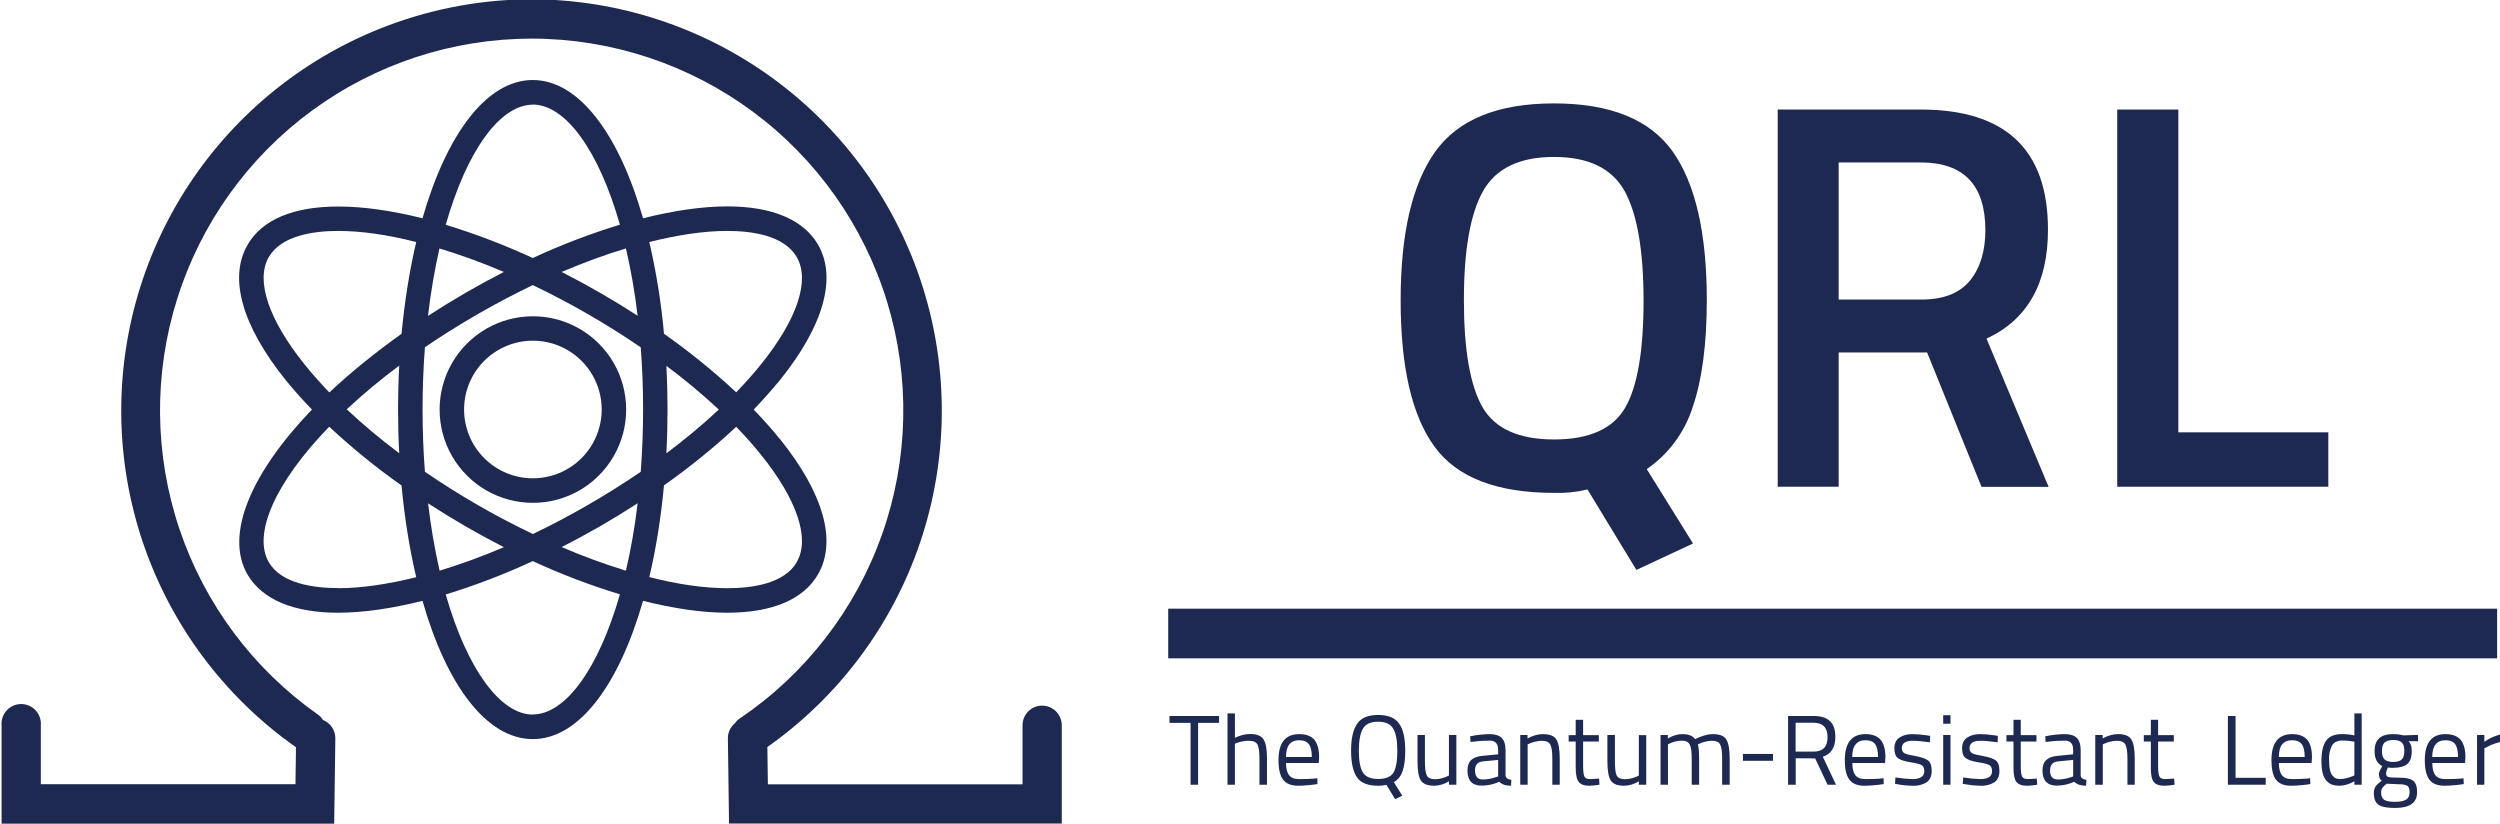 <svg xmlns="http://www.w3.org/2000/svg" viewBox="0 0 129.52 42.7">
  <defs>
    <clipPath id="a">
      <path d="M422.43 91.53c-.85 0-1.53-.69-1.53-1.54v-4.62h-19.93l-.04 2.92a32.2 32.2 0 0 1-18.45 58.52A32.2 32.2 0 0 1 364 88.3l.04-.02-.04-2.9h-19.93v4.61a1.54 1.54 0 1 1-3.07 0v-7.7h26.03l.09 6.68c0 .66-.4 1.21-.97 1.44-.1.16-.22.3-.38.41a29.1 29.1 0 0 0 16.72 52.91 29.1 29.1 0 0 0 16.26-53.22c-.16-.1-.27-.23-.37-.37a1.5 1.5 0 0 1-.54-1.16l.09-6.68h26.04v7.69c0 .85-.69 1.54-1.54 1.54z" clip-rule="evenodd"/>
    </clipPath>
    <clipPath id="b">
      <path d="M0 0h842v595H0z"/>
    </clipPath>
    <clipPath id="c">
      <path d="M401.9 112.4c-.61.76-1.3 1.53-2.04 2.3.74.77 1.42 1.54 2.05 2.3 3.42 4.25 4.48 8 2.99 10.6-1.14 1.96-3.6 3-7.1 3-1.97 0-4.2-.33-6.6-.93-1.88 6.58-5.02 10.82-8.63 10.82-3.61 0-6.74-4.24-8.63-10.82-2.4.6-4.63.92-6.59.92-3.52 0-5.97-1.03-7.1-3-1.5-2.58-.43-6.34 2.99-10.59a35.3 35.3 0 0 1 2.05-2.3c-4.75-4.94-6.85-9.77-5.05-12.9 1.14-1.96 3.6-3 7.1-3 1.96 0 4.2.33 6.6.93 1.88-6.59 5.02-10.82 8.63-10.82 3.61 0 6.74 4.23 8.63 10.82 2.4-.6 4.63-.93 6.59-.93 3.51 0 5.97 1.04 7.1 3 1.5 2.59.44 6.35-2.98 10.6zm-4.1 16.28c1.94 0 4.46-.36 5.43-2.05 1.06-1.82.03-4.89-2.82-8.42a33.47 33.47 0 0 0-1.92-2.16 52.6 52.6 0 0 1-5.65 4.58 52 52 0 0 1-1.15 7.18c2.22.56 4.3.87 6.1.87zm-10.92-21.45a63.06 63.06 0 0 0-4.3-2.27 62.8 62.8 0 0 0-8.45 4.87 64.61 64.61 0 0 0 0 9.75 65.86 65.86 0 0 0 8.44 4.86 63.12 63.12 0 0 0 8.45-4.87 64.25 64.25 0 0 0 0-9.74 62.9 62.9 0 0 0-4.14-2.6zm3.9.14c-.23-1.9-.54-3.66-.92-5.28a49.2 49.2 0 0 0-5.03 1.85 63.31 63.31 0 0 1 5.95 3.43zm-10.47-3.44a49.96 49.96 0 0 0-5.03-1.84 48.85 48.85 0 0 0-.9 5.27 66.15 66.15 0 0 1 5.93-3.43zm-8.19 7.35a48.98 48.98 0 0 0-4.11 3.44 48.71 48.71 0 0 0 4.11 3.42 64.15 64.15 0 0 1 0-6.86zm2.25 10.75c.22 1.9.53 3.66.9 5.28a49.2 49.2 0 0 0 5.04-1.84 66.75 66.75 0 0 1-5.94-3.44zm10.46 3.44c1.72.73 3.4 1.35 5.03 1.84.38-1.61.69-3.38.92-5.27a66.61 66.61 0 0 1-5.95 3.43zm8.2-7.35a49.7 49.7 0 0 0 4.1-3.42 49.1 49.1 0 0 0-4.1-3.42 67.14 67.14 0 0 1 0 6.84zm-10.46 20.45c2.52 0 5.14-3.5 6.82-9.4a53.43 53.43 0 0 1-6.82-2.61 53.52 53.52 0 0 1-6.81 2.6c1.68 5.91 4.3 9.4 6.81 9.4zm-20.66-11.94c.97 1.69 3.5 2.05 5.44 2.05 1.8 0 3.88-.3 6.1-.87-.52-2.2-.9-4.6-1.15-7.18-2.1-1.5-4-3.04-5.65-4.59-.7.73-1.34 1.45-1.92 2.17-2.84 3.53-3.87 6.6-2.82 8.42zm5.44-25.9c-1.94 0-4.47.35-5.44 2.03-1.26 2.18.46 6.2 4.73 10.6a52.97 52.97 0 0 1 5.66-4.6c.24-2.56.63-4.98 1.15-7.18-2.22-.55-4.3-.86-6.1-.86zm15.22-9.9c-2.5 0-5.13 3.5-6.81 9.4a53.3 53.3 0 0 1 6.81 2.61 52.84 52.84 0 0 1 6.82-2.6c-1.69-5.91-4.3-9.4-6.82-9.4zm20.67 11.94c-.98-1.7-3.5-2.05-5.45-2.05-1.8 0-3.88.3-6.1.87.52 2.2.91 4.6 1.15 7.18a52.98 52.98 0 0 1 5.65 4.58c.7-.72 1.34-1.44 1.92-2.16 2.85-3.53 3.88-6.6 2.82-8.42z" clip-rule="evenodd"/>
    </clipPath>
    <clipPath id="d">
      <path d="M0 0h842v595H0z"/>
    </clipPath>
    <clipPath id="e">
      <path d="M382.57 122a7.3 7.3 0 1 1 .02-14.6 7.3 7.3 0 0 1-.02 14.6zm0-12.68a5.38 5.38 0 1 0 .02 10.77 5.38 5.38 0 0 0-.02-10.77z" clip-rule="evenodd"/>
    </clipPath>
    <clipPath id="f">
      <path d="M0 0h842v595H0z"/>
    </clipPath>
    <clipPath id="g">
      <path d="M432.4 90.18v.54h3.88v-.54h-1.64v-4.84h-.59v4.84zm5.12-4.84h-.58v5.58h.58v-1.91c.42.2.81.3 1.2.3.51 0 .86-.14 1.04-.42.18-.28.27-.78.27-1.5v-2.05h-.59v2.04c0 .54-.05.9-.15 1.1-.11.2-.33.3-.67.3-.33 0-.65-.06-.95-.17l-.15-.06zm6.22.48l.23.03.01-.46a11.1 11.1 0 0 0-1.51-.13c-.56 0-.95.17-1.19.49-.23.32-.35.83-.35 1.51 0 1.36.54 2.04 1.62 2.04.53 0 .92-.14 1.18-.43.25-.3.38-.76.38-1.38l-.03-.45h-2.56c0-.43.08-.75.24-.95.15-.21.42-.31.8-.31.4 0 .78.01 1.18.04zm-.2 1.69c0 .48-.08.81-.24 1.01-.15.2-.4.3-.74.3-.35 0-.6-.1-.78-.32-.17-.2-.26-.53-.26-.99zm5.19-2.25c-.8 0-1.36.22-1.66.66-.3.44-.46 1.14-.46 2.08 0 .95.16 1.65.47 2.1.3.47.86.7 1.65.7.79 0 1.34-.23 1.65-.69.32-.45.47-1.15.47-2.1 0-.66-.06-1.19-.2-1.58-.13-.4-.36-.7-.69-.89l.66-1.06-.56-.27-.68 1.12a2.53 2.53 0 0 0-.65-.07zm-1.2 1.05c.21-.35.61-.52 1.2-.52.6 0 1 .17 1.2.5.2.34.3.9.3 1.7 0 .8-.1 1.37-.32 1.73-.2.37-.6.55-1.19.55-.58 0-.97-.18-1.18-.54-.21-.36-.32-.94-.32-1.72 0-.79.1-1.36.31-1.7zm6.74 2.92h.58v-3.89h-.58v.27a2.22 2.22 0 0 0-1.15-.35c-.53 0-.88.14-1.05.42-.18.27-.26.78-.26 1.52v2.03h.58V87.2c0-.57.05-.95.15-1.14.1-.19.32-.29.66-.29a2.37 2.37 0 0 1 .92.22l.15.07zm4.43-1.18v-1.99c.02-.19.17-.3.45-.34l-.02-.46c-.41 0-.72.1-.92.31a3.4 3.4 0 0 0-1.4-.3c-.36 0-.63.1-.82.3-.18.2-.27.49-.27.87s.1.65.28.83c.2.18.5.3.9.33l1.22.12v.33c0 .27-.06.46-.17.57a.63.63 0 0 1-.47.17c-.41 0-.84-.02-1.28-.08l-.24-.02-.03.44a7.8 7.8 0 0 0 1.52.17c.43 0 .75-.1.95-.3.2-.2.3-.52.3-.95zm-2.39-1.58c0-.48.2-.72.6-.72.34 0 .69.06 1.03.18l.18.06v1.29l-1.15-.11c-.23-.02-.4-.09-.5-.2-.1-.12-.16-.28-.16-.5zm4.12-1.13h-.58v3.89h.57v-.27c.42.23.82.34 1.2.34.52 0 .87-.13 1.05-.41.18-.28.27-.78.27-1.5v-2.05h-.58v2.04c0 .54-.05.9-.16 1.1-.1.2-.33.3-.68.3a2.61 2.61 0 0 1-.95-.22l-.14-.06zm5.57 3.38h-1.23v-1.86c0-.44.03-.73.1-.87.06-.14.21-.21.45-.21l.7.04.03-.48a5.3 5.3 0 0 0-.79-.08c-.4 0-.68.1-.83.3-.16.19-.24.56-.24 1.12v2.04h-.55v.5h.55v1.2h.58v-1.2H466zm3.13.5h.58v-3.88h-.58v.27a2.22 2.22 0 0 0-1.15-.35c-.52 0-.87.14-1.05.42-.17.27-.26.78-.26 1.52v2.03h.59V87.2c0-.57.04-.95.14-1.14.1-.19.32-.29.67-.29a2.37 2.37 0 0 1 .92.22l.14.07zm2.28-3.88h-.58v3.89h.57v-.27c.4.23.77.34 1.14.34.48 0 .81-.13 1-.4.18.11.4.2.67.28.27.08.5.12.72.12.51 0 .86-.13 1.04-.41.18-.28.27-.78.27-1.5v-2.05h-.59v2.04c0 .54-.05.9-.15 1.1-.1.2-.32.3-.66.3a2.64 2.64 0 0 1-.95-.22l-.14-.06c.06-.17.1-.55.1-1.14v-2.02h-.58v2c0 .57-.05.95-.16 1.15-.1.2-.32.3-.66.3a2.39 2.39 0 0 1-.9-.22l-.14-.07zm5.87 1.87v.54h2.35v-.54zm4.13.2v-2.07h-.6v5.38h1.99c.57 0 1-.13 1.28-.4.29-.26.43-.67.43-1.23 0-.83-.33-1.35-.98-1.56l1.03-2.19h-.66l-.97 2.06zm1.4.52c.72 0 1.09.38 1.09 1.13 0 .75-.37 1.13-1.1 1.13h-1.4v-2.26zm5.25-2.1l.22.02.02-.46a11.1 11.1 0 0 0-1.52-.13c-.55 0-.95.17-1.18.49-.24.32-.35.83-.35 1.51 0 1.36.54 2.04 1.62 2.04.52 0 .91-.14 1.17-.43.26-.3.39-.76.39-1.38l-.03-.45h-2.56c0-.43.08-.75.23-.95.16-.21.43-.31.81-.31.39 0 .78.01 1.18.04zm-.21 1.68c0 .48-.08.81-.23 1.01-.15.2-.4.3-.75.3-.34 0-.6-.1-.77-.32-.18-.2-.26-.53-.27-.99zm2.7 1.27c-.56 0-.84-.2-.84-.59 0-.18.06-.3.2-.38.12-.08.42-.15.88-.23.46-.08.78-.2.97-.34.2-.15.29-.42.29-.82 0-.4-.13-.69-.38-.88a1.89 1.89 0 0 0-1.12-.28 7 7 0 0 0-1.14.11l-.23.04.03.5a9.86 9.86 0 0 1 1.34-.13c.3 0 .52.05.68.15.16.1.24.25.24.48 0 .23-.07.38-.2.46-.14.08-.43.16-.89.23-.45.07-.78.18-.97.32-.19.14-.28.4-.28.77 0 .38.13.66.4.84.26.18.6.27 1 .27.3 0 .7-.03 1.18-.1l.22-.04-.02-.5c-.57.08-1.03.12-1.36.12zm2.4-3.44v3.89h.57v-3.89zm0 4.77v.67h.57v-.67zm2.9-1.33c-.56 0-.84-.2-.84-.59 0-.18.07-.3.2-.38.13-.08.42-.15.88-.23.46-.08.79-.2.98-.34.19-.15.28-.42.28-.82 0-.4-.12-.69-.38-.88a1.89 1.89 0 0 0-1.12-.28 7 7 0 0 0-1.13.11l-.24.04.04.5a9.87 9.87 0 0 1 1.33-.13c.3 0 .53.05.69.15.15.1.23.25.23.48 0 .23-.06.38-.2.46-.13.08-.43.16-.88.23-.46.07-.78.18-.97.32-.2.14-.29.4-.29.77 0 .38.13.66.4.84.27.18.6.27 1 .27.31 0 .7-.03 1.18-.1l.22-.04-.02-.5c-.57.08-1.02.12-1.35.12zm4.4-.06h-1.23v-1.86c0-.44.03-.73.1-.87.06-.14.22-.21.46-.21l.69.04.04-.48a5.3 5.3 0 0 0-.8-.08c-.4 0-.67.1-.83.3-.15.19-.23.56-.23 1.12v2.04h-.55v.5h.55v1.2h.57v-1.2h1.23zm3.46-.67v-1.99c.01-.19.16-.3.45-.34l-.03-.46c-.4 0-.71.1-.92.31a3.4 3.4 0 0 0-1.4-.3c-.35 0-.62.1-.81.3-.19.2-.28.49-.28.87s.1.65.29.83c.19.18.49.3.9.33l1.21.12v.33c0 .27-.05.46-.17.57a.63.63 0 0 1-.46.17c-.42 0-.84-.02-1.29-.08l-.24-.02-.02.44a7.8 7.8 0 0 0 1.51.17c.44 0 .76-.1.96-.3.2-.2.3-.52.3-.95zm-2.4-1.58c0-.48.2-.72.6-.72.35 0 .7.06 1.04.18l.17.06v1.29l-1.14-.11c-.24-.02-.4-.09-.5-.2-.11-.12-.16-.28-.16-.5zm4.13-1.13h-.59v3.89h.58v-.27c.42.23.82.34 1.2.34.52 0 .86-.13 1.04-.41.18-.28.27-.78.27-1.5v-2.05h-.57v2.04c0 .54-.06.9-.16 1.1-.1.2-.33.3-.68.3a2.6 2.6 0 0 1-.95-.22l-.14-.06zm5.56 3.38h-1.23v-1.86c0-.44.03-.73.1-.87.06-.14.22-.21.46-.21l.69.04.04-.48a5.3 5.3 0 0 0-.8-.08c-.4 0-.68.1-.83.3-.16.19-.23.56-.23 1.12v2.04h-.55v.5h.55v1.2h.57v-1.2H511zm7.19-3.38h-2.96v5.38h.6v-4.84h2.36zm3.25.48l.23.03.01-.46a11.1 11.1 0 0 0-1.5-.13c-.57 0-.96.17-1.2.49-.23.32-.34.83-.34 1.51 0 1.36.54 2.04 1.62 2.04.52 0 .9-.14 1.17-.43.26-.3.38-.76.38-1.38l-.03-.45h-2.56c0-.43.08-.75.24-.95.15-.21.42-.31.8-.31.4 0 .78.01 1.18.04zm-.2 1.69c0 .48-.08.81-.24 1.01-.15.2-.4.3-.74.3-.34 0-.6-.1-.78-.32-.17-.2-.26-.53-.26-.99zm4.46 3.41v-5.58h-.57v.27c-.4-.23-.8-.35-1.18-.35-.2 0-.39.03-.55.08-.15.05-.3.15-.43.28-.28.28-.42.8-.42 1.55 0 .76.13 1.3.38 1.63.25.34.66.5 1.24.5.3 0 .62-.03.96-.1v1.72zm-2.02-5.08a1 1 0 0 1 .36-.06 2.95 2.95 0 0 1 .93.22l.16.07v2.64c-.33.06-.64.09-.93.09-.39 0-.66-.13-.82-.38a2.29 2.29 0 0 1-.23-1.17c0-.6.09-1 .27-1.2.08-.1.17-.17.26-.21zm4.64-2.32c-.62 0-1.05.08-1.3.25-.24.17-.37.47-.37.92 0 .21.05.38.14.52.1.13.25.28.48.44-.15.1-.22.28-.22.54 0 .09.06.25.2.49l.06.12c-.4.19-.6.58-.6 1.18 0 .88.47 1.32 1.44 1.32.25 0 .48-.02.7-.07l.1-.03 1.16.04v-.5l-.74.01c.17-.17.25-.43.25-.77 0-.5-.12-.83-.36-1.03-.24-.19-.62-.29-1.13-.29-.14 0-.27.01-.38.03-.1-.22-.14-.37-.14-.44 0-.16.05-.26.15-.3.1-.04.4-.06.89-.06.5 0 .85-.07 1.07-.23.21-.16.32-.46.32-.9 0-.83-.57-1.24-1.72-1.24zm-1.1 1.22c0-.28.08-.47.24-.58.15-.1.43-.16.84-.16s.7.06.89.18c.17.11.26.3.26.57 0 .26-.06.44-.19.51-.13.08-.38.12-.76.12l-.84.04a1.37 1.37 0 0 1-.34-.33.65.65 0 0 1-.1-.35zm.27 2.58c.14-.13.36-.2.68-.2.31 0 .54.07.67.2.14.13.2.35.2.66 0 .3-.06.53-.2.66-.13.13-.36.2-.67.2-.32 0-.54-.08-.68-.2-.14-.14-.2-.36-.2-.66 0-.31.06-.53.2-.66zm5.96-1.5l.22.03.02-.46a11.1 11.1 0 0 0-1.51-.13c-.56 0-.96.17-1.19.49-.23.32-.35.83-.35 1.51 0 1.36.54 2.04 1.62 2.04.52 0 .91-.14 1.17-.43.26-.3.39-.76.39-1.38l-.03-.45h-2.56c0-.43.08-.75.23-.95.16-.21.43-.31.81-.31.39 0 .78.01 1.18.04zm-.21 1.69c0 .48-.08.81-.23 1.01-.15.2-.4.3-.74.3-.35 0-.6-.1-.78-.32-.17-.2-.26-.53-.27-.99zm1.49-2.17v3.89h.57v-.53c.45.31.92.51 1.42.61v-.59a4.17 4.17 0 0 1-1.22-.43l-.2-.1v-2.85z" clip-rule="evenodd"/>
    </clipPath>
    <clipPath id="h">
      <path d="M0 0h842v595H0z"/>
    </clipPath>
    <clipPath id="i">
      <path d="M462.5 108.18c-4.48 0-7.6 1.2-9.36 3.62-1.77 2.42-2.65 6.23-2.65 11.45 0 5.21.9 9.08 2.69 11.61 1.8 2.53 4.9 3.8 9.31 3.8 4.42 0 7.51-1.26 9.3-3.78 1.77-2.51 2.66-6.38 2.66-11.61 0-3.45-.37-6.24-1.1-8.36a9.3 9.3 0 0 0-3.6-4.87l3.62-5.82-4.43-2.07-3.83 6.3a9.53 9.53 0 0 0-2.62-.27zm0 4.18c2.74 0 4.6.83 5.56 2.48s1.44 4.45 1.44 8.38c0 3.94-.5 6.8-1.48 8.58-1 1.78-2.83 2.67-5.53 2.67s-4.54-.89-5.55-2.67c-1-1.78-1.5-4.63-1.5-8.53 0-3.91.49-6.7 1.46-8.39.98-1.68 2.84-2.52 5.6-2.52zm22.27 6.81v-10.51H480v29.52h11.18c6.65 0 9.97-3.13 9.97-9.4 0-4.2-1.6-7.04-4.81-8.53l4.86-11.6h-5.25l-4.26 10.52zm11.48 9.57c0 3.53-1.69 5.3-5.07 5.3h-6.41v-10.73h6.5c1.71 0 2.97.5 3.78 1.49.8.99 1.2 2.3 1.2 3.94zm26.84-20.08h-16.52v29.52h4.78v-25.26h11.74z" clip-rule="evenodd"/>
    </clipPath>
    <clipPath id="j">
      <path d="M0 0h842v595H0z"/>
    </clipPath>
    <clipPath id="k">
      <path d="M432.3 95.23h104v3.89h-104z"/>
    </clipPath>
    <clipPath id="l">
      <path d="M0 0h842v595H0z"/>
    </clipPath>
  </defs>
  <g clip-path="url(#a)" transform="matrix(.662 0 0 -.662 -225.66 97.15)">
    <g clip-path="url(#b)">
      <path d="M336 77.3h92.97v74.5H336z" fill="#1d2951"/>
    </g>
  </g>
  <g clip-path="url(#c)" transform="matrix(.662 0 0 -.662 -225.66 97.15)">
    <g clip-path="url(#d)">
      <path d="M354.59 83.9h55.97v61.59h-55.97z" fill="#1d2951"/>
    </g>
  </g>
  <g clip-path="url(#e)" transform="matrix(.662 0 0 -.662 -225.66 97.15)">
    <g clip-path="url(#f)">
      <path d="M370.28 102.4h24.59V127h-24.6z" fill="#1d2951"/>
    </g>
  </g>
  <g clip-path="url(#g)" transform="matrix(.662 0 0 -.662 -225.66 97.15)">
    <g clip-path="url(#h)">
      <path d="M427.4 78.52h114.32v17.4H427.4z" fill="#1d2951"/>
    </g>
  </g>
  <g clip-path="url(#i)" transform="matrix(.662 0 0 -.662 -225.66 97.15)">
    <g clip-path="url(#j)">
      <path d="M445.5 97.15h82.59v46.5h-82.6z" fill="#1d2951"/>
    </g>
  </g>
  <g clip-path="url(#k)" transform="matrix(.662 0 0 -.662 -225.66 97.15)">
    <g clip-path="url(#l)">
      <path d="M427.3 90.23h114v13.89h-114z" fill="#1d2951"/>
    </g>
  </g>
</svg>
